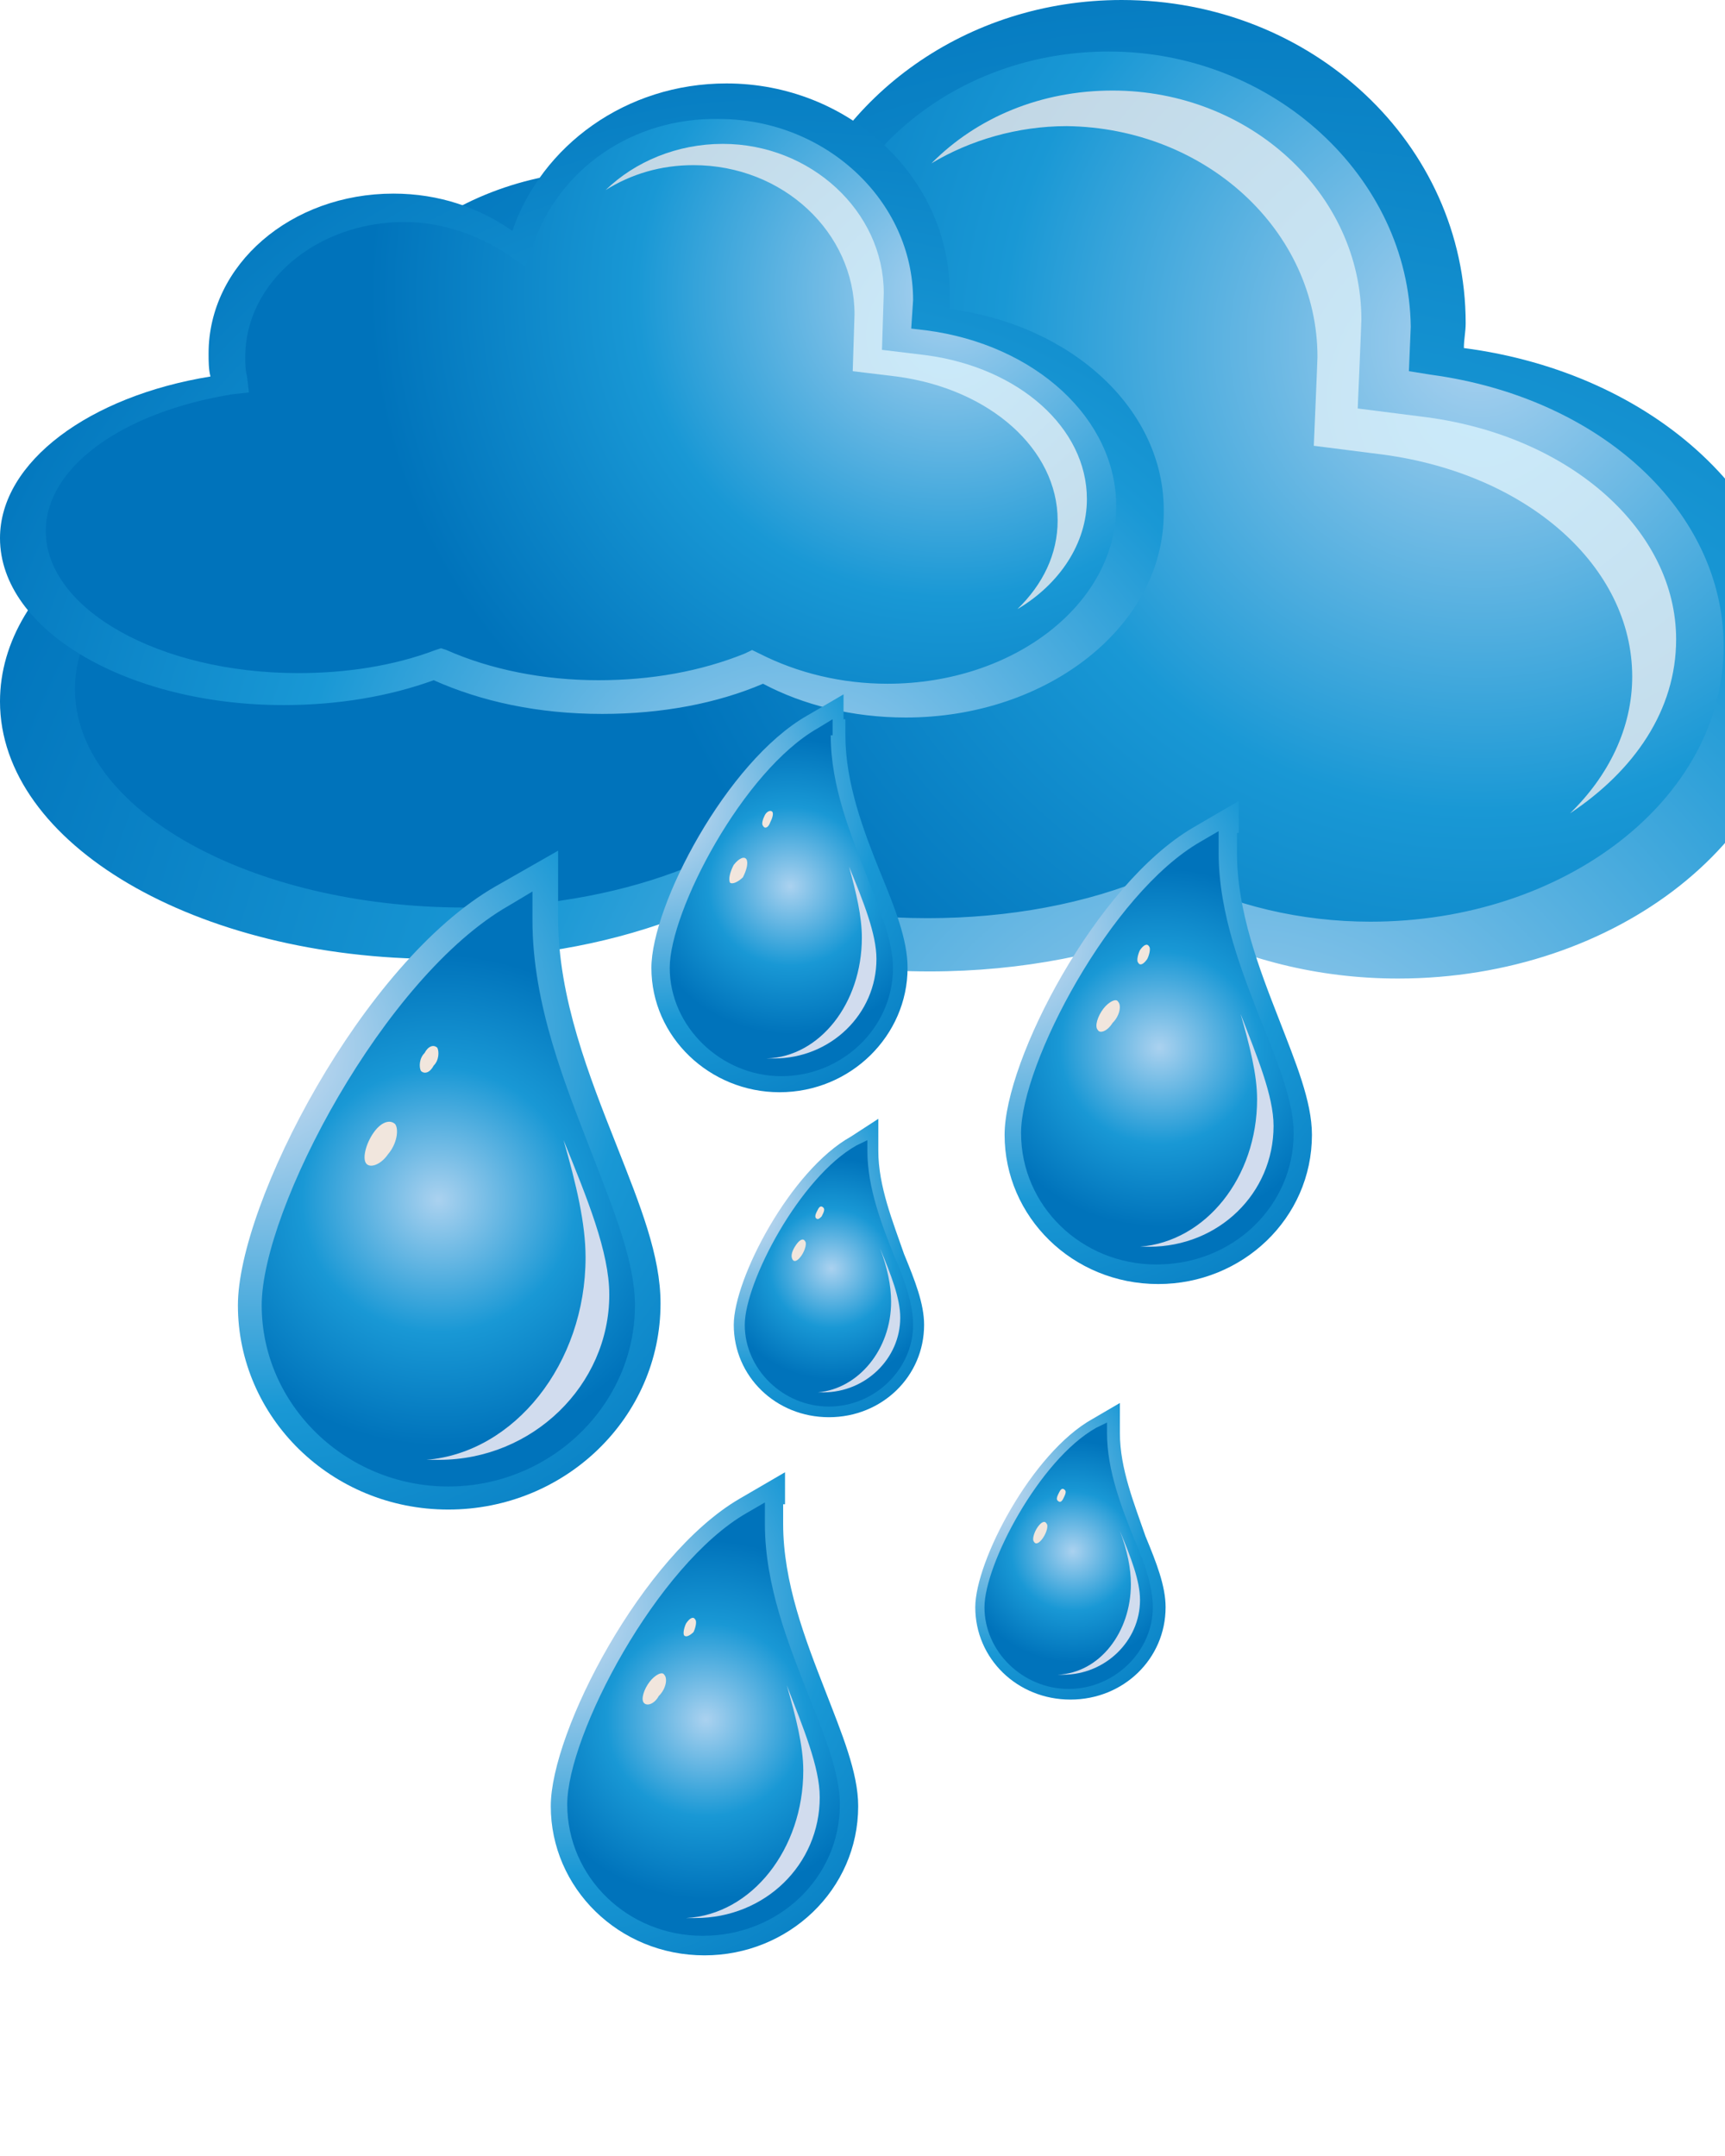 <svg width="24" height="30" viewBox="0 0 24 30" fill="none" xmlns="http://www.w3.org/2000/svg">
<g clip-path="url(#clip0_101_643)">
<path d="M20.367 4.843C20.367 4.72 20.392 4.621 20.392 4.498C20.392 2.002 18.254 0 15.606 0C13.442 0 11.634 1.334 11.023 3.163C10.336 2.669 9.445 2.372 8.478 2.372C6.288 2.372 4.481 3.904 4.481 5.783C4.481 5.956 4.506 6.104 4.532 6.277C1.935 6.697 0 8.081 0 9.761C0 11.738 2.724 13.344 6.11 13.344C7.307 13.344 8.401 13.147 9.343 12.801C10.361 13.245 11.584 13.517 12.933 13.517C14.231 13.517 15.402 13.27 16.395 12.875C17.286 13.344 18.33 13.616 19.45 13.616C22.505 13.616 25 11.639 25 9.217C25 6.993 23.014 5.189 20.367 4.843Z" fill="url(#paint0_radial_101_643)"/>
<path d="M11.43 3.484L11.278 3.929L10.896 3.657C10.285 3.213 9.496 2.965 8.706 2.965C6.822 2.965 5.295 4.275 5.295 5.857C5.295 5.98 5.295 6.128 5.32 6.277L5.371 6.598L5.04 6.647C2.698 7.018 1.043 8.229 1.043 9.588C1.043 11.268 3.487 12.628 6.466 12.628C7.51 12.628 8.528 12.455 9.394 12.133L9.521 12.084L9.648 12.133C10.59 12.553 11.71 12.776 12.907 12.776C14.027 12.776 15.122 12.578 16.038 12.183L16.191 12.109L16.344 12.183C17.159 12.603 18.101 12.825 19.068 12.825C21.767 12.825 23.981 11.12 23.981 8.995C23.981 7.117 22.276 5.535 19.908 5.214L19.602 5.165L19.628 4.547C19.602 2.471 17.719 0.717 15.427 0.717C13.569 0.717 11.965 1.829 11.43 3.484Z" fill="url(#paint1_radial_101_643)"/>
<path d="M23.32 8.896C23.32 7.389 21.869 6.079 19.858 5.807L18.89 5.684C18.89 5.684 18.941 4.498 18.941 4.448C18.941 2.694 17.388 1.26 15.479 1.26C14.486 1.26 13.595 1.631 12.959 2.273C13.493 1.952 14.155 1.755 14.842 1.755C16.777 1.779 18.33 3.213 18.33 4.967C18.33 5.016 18.279 6.203 18.279 6.203L19.247 6.326C21.258 6.598 22.709 7.883 22.709 9.415C22.709 10.132 22.378 10.799 21.843 11.318C22.735 10.725 23.32 9.885 23.32 8.896Z" fill="url(#paint2_radial_101_643)"/>
<path d="M13.213 4.3C13.213 4.226 13.213 4.152 13.213 4.077C13.213 2.471 11.813 1.161 10.107 1.161C8.707 1.161 7.536 2.026 7.128 3.213C6.67 2.891 6.11 2.694 5.474 2.694C4.048 2.694 2.902 3.682 2.902 4.918C2.902 5.017 2.902 5.14 2.928 5.239C1.247 5.511 0 6.425 0 7.488C0 8.773 1.782 9.811 3.946 9.811C4.71 9.811 5.423 9.687 6.034 9.465C6.696 9.761 7.485 9.934 8.376 9.934C9.216 9.934 9.98 9.786 10.616 9.514C11.176 9.811 11.864 9.984 12.602 9.984C14.588 9.984 16.191 8.699 16.191 7.142C16.217 5.708 14.918 4.522 13.213 4.3Z" fill="url(#paint3_radial_101_643)"/>
<path d="M7.409 3.435L7.307 3.707L7.052 3.534C6.645 3.262 6.136 3.089 5.627 3.089C4.405 3.089 3.412 3.929 3.412 4.967C3.412 5.066 3.412 5.14 3.437 5.239L3.463 5.461L3.233 5.486C1.706 5.733 0.637 6.499 0.637 7.389C0.637 8.476 2.215 9.366 4.15 9.366C4.812 9.366 5.474 9.267 6.059 9.045L6.136 9.02L6.212 9.045C6.823 9.316 7.561 9.465 8.325 9.465C9.063 9.465 9.751 9.341 10.362 9.094L10.464 9.045L10.565 9.094C11.1 9.366 11.711 9.514 12.348 9.514C14.104 9.514 15.53 8.402 15.53 7.043C15.53 5.832 14.41 4.794 12.882 4.596L12.678 4.572L12.704 4.176C12.704 2.792 11.482 1.656 10.005 1.656C8.809 1.631 7.765 2.348 7.409 3.435Z" fill="url(#paint4_radial_101_643)"/>
<path d="M15.122 6.944C15.122 5.956 14.18 5.115 12.882 4.942L12.271 4.868C12.271 4.868 12.296 4.102 12.296 4.077C12.296 2.941 11.278 2.002 10.056 2.002C9.42 2.002 8.834 2.249 8.427 2.644C8.783 2.422 9.191 2.298 9.649 2.298C10.896 2.298 11.889 3.237 11.889 4.374C11.889 4.399 11.864 5.165 11.864 5.165L12.475 5.239C13.773 5.412 14.715 6.252 14.715 7.241C14.715 7.71 14.511 8.13 14.155 8.476C14.74 8.13 15.122 7.562 15.122 6.944Z" fill="url(#paint5_radial_101_643)"/>
<path d="M7.765 12.405V12.776C7.765 13.888 8.198 14.975 8.579 15.939C8.91 16.779 9.19 17.471 9.19 18.138C9.19 19.72 7.867 21.005 6.237 21.005C4.608 21.005 3.31 19.72 3.31 18.163C3.31 16.755 5.041 13.394 6.899 12.331L7.765 11.837V12.405Z" fill="url(#paint6_radial_101_643)"/>
<path d="M7.408 12.801C7.408 13.987 7.867 15.099 8.249 16.087C8.554 16.878 8.834 17.57 8.834 18.163C8.834 19.547 7.663 20.684 6.237 20.684C4.812 20.684 3.641 19.547 3.641 18.163C3.641 16.829 5.346 13.591 7.077 12.603L7.408 12.405V12.801Z" fill="url(#paint7_radial_101_643)"/>
<path d="M8.147 17.496C8.147 17.026 8.019 16.483 7.841 15.865C8.172 16.68 8.477 17.422 8.477 18.015C8.477 19.275 7.408 20.313 6.11 20.313C6.059 20.313 5.983 20.313 5.932 20.313C7.154 20.214 8.147 18.979 8.147 17.496Z" fill="#D1DCEE"/>
<path d="M5.856 14.901C5.83 14.852 5.83 14.728 5.906 14.654C5.957 14.555 6.034 14.53 6.085 14.58C6.11 14.629 6.11 14.753 6.034 14.827C5.983 14.926 5.906 14.951 5.856 14.901Z" fill="#F1E6DD"/>
<path d="M5.092 16.186C5.041 16.112 5.092 15.914 5.194 15.766C5.295 15.618 5.423 15.568 5.499 15.643C5.55 15.717 5.525 15.914 5.397 16.063C5.295 16.211 5.143 16.26 5.092 16.186Z" fill="#F1E6DD"/>
<path d="M11.762 10.008V10.231C11.762 10.898 12.016 11.565 12.245 12.133C12.449 12.628 12.627 13.072 12.627 13.468C12.627 14.407 11.838 15.198 10.845 15.198C9.878 15.198 9.063 14.432 9.063 13.468C9.063 12.603 10.107 10.601 11.227 9.959L11.736 9.662V10.008H11.762Z" fill="url(#paint8_radial_101_643)"/>
<path d="M11.558 10.231C11.558 10.947 11.838 11.614 12.067 12.208C12.246 12.677 12.424 13.097 12.424 13.468C12.424 14.308 11.711 14.975 10.871 14.975C10.031 14.975 9.318 14.283 9.318 13.468C9.318 12.677 10.336 10.725 11.38 10.132L11.584 10.008V10.231H11.558Z" fill="url(#paint9_radial_101_643)"/>
<path d="M11.991 13.048C11.991 12.751 11.914 12.43 11.813 12.059C12.016 12.554 12.194 12.998 12.194 13.344C12.194 14.11 11.558 14.728 10.769 14.728C10.743 14.728 10.693 14.728 10.667 14.728C11.405 14.704 11.991 13.962 11.991 13.048Z" fill="#D1DCEE"/>
<path d="M10.616 11.491C10.59 11.466 10.616 11.392 10.641 11.343C10.666 11.293 10.717 11.269 10.743 11.293C10.768 11.318 10.743 11.392 10.717 11.441C10.692 11.516 10.641 11.54 10.616 11.491Z" fill="#F1E6DD"/>
<path d="M10.157 12.282C10.132 12.232 10.157 12.133 10.208 12.035C10.285 11.936 10.361 11.911 10.387 11.96C10.412 12.01 10.387 12.109 10.336 12.208C10.259 12.282 10.183 12.306 10.157 12.282Z" fill="#F1E6DD"/>
<path d="M12.22 15.84V16.013C12.22 16.507 12.424 17.002 12.577 17.447C12.729 17.817 12.857 18.138 12.857 18.435C12.857 19.152 12.271 19.72 11.533 19.72C10.794 19.72 10.209 19.152 10.209 18.435C10.209 17.792 10.998 16.285 11.838 15.816L12.22 15.568V15.84Z" fill="url(#paint10_radial_101_643)"/>
<path d="M12.068 16.013C12.068 16.532 12.271 17.051 12.449 17.496C12.602 17.842 12.704 18.163 12.704 18.435C12.704 19.053 12.169 19.572 11.533 19.572C10.896 19.572 10.362 19.053 10.362 18.435C10.362 17.842 11.126 16.384 11.915 15.939L12.068 15.865V16.013Z" fill="url(#paint11_radial_101_643)"/>
<path d="M12.398 18.114C12.398 17.891 12.347 17.644 12.245 17.372C12.398 17.743 12.525 18.064 12.525 18.336C12.525 18.904 12.042 19.374 11.456 19.374C11.431 19.374 11.405 19.374 11.38 19.374C11.94 19.325 12.398 18.781 12.398 18.114Z" fill="#D1DCEE"/>
<path d="M11.354 16.952C11.329 16.927 11.354 16.878 11.38 16.829C11.405 16.779 11.431 16.779 11.456 16.804C11.482 16.829 11.456 16.878 11.431 16.927C11.405 16.952 11.38 16.977 11.354 16.952Z" fill="#F1E6DD"/>
<path d="M11.024 17.521C10.998 17.471 11.024 17.397 11.075 17.323C11.126 17.249 11.176 17.224 11.202 17.273C11.227 17.298 11.202 17.397 11.151 17.471C11.1 17.545 11.049 17.57 11.024 17.521Z" fill="#F1E6DD"/>
<path d="M15.581 19.769V19.942C15.581 20.437 15.784 20.931 15.937 21.376C16.09 21.746 16.217 22.068 16.217 22.364C16.217 23.081 15.632 23.649 14.893 23.649C14.155 23.649 13.569 23.081 13.569 22.364C13.569 21.722 14.358 20.214 15.199 19.745L15.581 19.522V19.769Z" fill="url(#paint12_radial_101_643)"/>
<path d="M15.402 19.942C15.402 20.461 15.606 20.98 15.784 21.425C15.937 21.771 16.039 22.092 16.039 22.364C16.039 22.982 15.504 23.501 14.868 23.501C14.231 23.501 13.697 22.982 13.697 22.364C13.697 21.771 14.46 20.313 15.25 19.868L15.402 19.794V19.942Z" fill="url(#paint13_radial_101_643)"/>
<path d="M15.734 22.043C15.734 21.82 15.683 21.573 15.581 21.302C15.734 21.672 15.861 21.993 15.861 22.265C15.861 22.834 15.377 23.303 14.792 23.303C14.766 23.303 14.741 23.303 14.715 23.303C15.301 23.279 15.734 22.71 15.734 22.043Z" fill="#D1DCEE"/>
<path d="M14.715 20.881C14.689 20.857 14.715 20.807 14.74 20.758C14.766 20.708 14.791 20.708 14.816 20.733C14.842 20.758 14.816 20.807 14.791 20.857C14.766 20.906 14.74 20.906 14.715 20.881Z" fill="#F1E6DD"/>
<path d="M14.384 21.45C14.359 21.425 14.384 21.326 14.435 21.252C14.486 21.178 14.537 21.153 14.562 21.203C14.588 21.227 14.562 21.326 14.511 21.4C14.46 21.474 14.409 21.499 14.384 21.45Z" fill="#F1E6DD"/>
<path d="M10.896 20.931V21.203C10.896 22.018 11.202 22.809 11.482 23.526C11.711 24.119 11.94 24.662 11.94 25.132C11.94 26.293 10.973 27.208 9.802 27.208C8.605 27.208 7.663 26.268 7.663 25.132C7.663 24.094 8.936 21.647 10.285 20.857L10.922 20.486V20.931H10.896Z" fill="url(#paint14_radial_101_643)"/>
<path d="M10.642 21.203C10.642 22.068 10.973 22.883 11.253 23.6C11.482 24.168 11.685 24.687 11.685 25.107C11.685 26.12 10.845 26.936 9.776 26.936C8.732 26.936 7.892 26.12 7.892 25.107C7.892 24.143 9.14 21.771 10.387 21.054L10.642 20.906V21.203Z" fill="url(#paint15_radial_101_643)"/>
<path d="M11.176 24.638C11.176 24.292 11.074 23.896 10.947 23.451C11.176 24.044 11.405 24.588 11.405 25.008C11.405 25.947 10.642 26.689 9.674 26.689C9.623 26.689 9.598 26.689 9.547 26.689C10.463 26.639 11.176 25.725 11.176 24.638Z" fill="#D1DCEE"/>
<path d="M9.521 22.759C9.496 22.735 9.521 22.636 9.547 22.587C9.598 22.512 9.649 22.488 9.674 22.537C9.699 22.562 9.674 22.661 9.649 22.71C9.598 22.759 9.547 22.784 9.521 22.759Z" fill="#F1E6DD"/>
<path d="M8.961 23.698C8.911 23.649 8.961 23.501 9.038 23.402C9.114 23.303 9.216 23.254 9.241 23.303C9.292 23.353 9.267 23.501 9.165 23.6C9.114 23.698 9.012 23.748 8.961 23.698Z" fill="#F1E6DD"/>
<path d="M17.21 11.59V11.862C17.21 12.677 17.515 13.468 17.795 14.184C18.024 14.778 18.253 15.321 18.253 15.791C18.253 16.952 17.286 17.867 16.115 17.867C14.918 17.867 13.977 16.927 13.977 15.791C13.977 14.753 15.249 12.306 16.599 11.516L17.235 11.145V11.59H17.21Z" fill="url(#paint16_radial_101_643)"/>
<path d="M16.955 11.862C16.955 12.727 17.286 13.542 17.566 14.259C17.795 14.827 17.999 15.346 17.999 15.766C17.999 16.779 17.159 17.595 16.09 17.595C15.046 17.595 14.206 16.779 14.206 15.766C14.206 14.802 15.453 12.43 16.701 11.713L16.955 11.565V11.862Z" fill="url(#paint17_radial_101_643)"/>
<path d="M17.49 15.297C17.49 14.951 17.388 14.555 17.261 14.11C17.49 14.704 17.719 15.247 17.719 15.667C17.719 16.606 16.955 17.348 15.988 17.348C15.937 17.348 15.911 17.348 15.86 17.348C16.777 17.273 17.49 16.384 17.49 15.297Z" fill="#D1DCEE"/>
<path d="M15.835 13.394C15.809 13.369 15.835 13.27 15.86 13.221C15.911 13.147 15.962 13.122 15.988 13.171C16.013 13.196 15.988 13.295 15.962 13.344C15.911 13.418 15.86 13.443 15.835 13.394Z" fill="#F1E6DD"/>
<path d="M15.275 14.333C15.224 14.283 15.275 14.135 15.351 14.036C15.428 13.937 15.53 13.888 15.555 13.937C15.606 13.987 15.58 14.135 15.479 14.234C15.402 14.357 15.3 14.382 15.275 14.333Z" fill="#F1E6DD"/>
</g>
<defs>
<radialGradient id="paint0_radial_101_643" cx="0" cy="0" r="1" gradientUnits="userSpaceOnUse" gradientTransform="translate(17.197 16.681) scale(19.654 19.078)">
<stop offset="0.006" stop-color="#A9D1EF"/>
<stop offset="0.539" stop-color="#1998D5"/>
<stop offset="1" stop-color="#0073BB"/>
</radialGradient>
<radialGradient id="paint1_radial_101_643" cx="0" cy="0" r="1" gradientUnits="userSpaceOnUse" gradientTransform="translate(20.664 4.771) scale(12.449 12.084)">
<stop offset="0.006" stop-color="#A9D1EF"/>
<stop offset="0.539" stop-color="#1998D5"/>
<stop offset="1" stop-color="#0073BB"/>
</radialGradient>
<radialGradient id="paint2_radial_101_643" cx="0" cy="0" r="1" gradientUnits="userSpaceOnUse" gradientTransform="translate(20.593 5.554) scale(14.929 14.489)">
<stop stop-color="#CBEBFB"/>
<stop offset="0.777" stop-color="#BDCDDA"/>
<stop offset="1" stop-color="#B9C4D0"/>
</radialGradient>
<radialGradient id="paint3_radial_101_643" cx="0" cy="0" r="1" gradientUnits="userSpaceOnUse" gradientTransform="translate(10.956 11.799) scale(12.735 12.361)">
<stop offset="0.006" stop-color="#A9D1EF"/>
<stop offset="0.539" stop-color="#1998D5"/>
<stop offset="1" stop-color="#0073BB"/>
</radialGradient>
<radialGradient id="paint4_radial_101_643" cx="0" cy="0" r="1" gradientUnits="userSpaceOnUse" gradientTransform="translate(13.203 4.082) scale(8.066 7.83)">
<stop offset="0.006" stop-color="#A9D1EF"/>
<stop offset="0.539" stop-color="#1998D5"/>
<stop offset="1" stop-color="#0073BB"/>
</radialGradient>
<radialGradient id="paint5_radial_101_643" cx="0" cy="0" r="1" gradientUnits="userSpaceOnUse" gradientTransform="translate(13.178 4.663) scale(9.672 9.388)">
<stop stop-color="#CBEBFB"/>
<stop offset="0.777" stop-color="#BDCDDA"/>
<stop offset="1" stop-color="#B9C4D0"/>
</radialGradient>
<radialGradient id="paint6_radial_101_643" cx="0" cy="0" r="1" gradientUnits="userSpaceOnUse" gradientTransform="translate(3.55 14.59) scale(9.582 9.301)">
<stop offset="0.006" stop-color="#D3DFF2"/>
<stop offset="0.539" stop-color="#1998D5"/>
<stop offset="1" stop-color="#0073BB"/>
</radialGradient>
<radialGradient id="paint7_radial_101_643" cx="0" cy="0" r="1" gradientUnits="userSpaceOnUse" gradientTransform="translate(6.1 16.696) rotate(180) scale(3.526 3.422)">
<stop offset="0.006" stop-color="#A9D1EF"/>
<stop offset="0.539" stop-color="#1998D5"/>
<stop offset="1" stop-color="#0073BB"/>
</radialGradient>
<radialGradient id="paint8_radial_101_643" cx="0" cy="0" r="1" gradientUnits="userSpaceOnUse" gradientTransform="translate(9.102 11.2) scale(5.767 5.598)">
<stop offset="0.006" stop-color="#D3DFF2"/>
<stop offset="0.539" stop-color="#1998D5"/>
<stop offset="1" stop-color="#0073BB"/>
</radialGradient>
<radialGradient id="paint9_radial_101_643" cx="0" cy="0" r="1" gradientUnits="userSpaceOnUse" gradientTransform="translate(10.995 12.331) rotate(180) scale(2.121 2.058)">
<stop offset="0.006" stop-color="#A9D1EF"/>
<stop offset="0.539" stop-color="#1998D5"/>
<stop offset="1" stop-color="#0073BB"/>
</radialGradient>
<radialGradient id="paint10_radial_101_643" cx="0" cy="0" r="1" gradientUnits="userSpaceOnUse" gradientTransform="translate(10.328 16.816) scale(4.308 4.181)">
<stop offset="0.006" stop-color="#D3DFF2"/>
<stop offset="0.539" stop-color="#1998D5"/>
<stop offset="1" stop-color="#0073BB"/>
</radialGradient>
<radialGradient id="paint11_radial_101_643" cx="0" cy="0" r="1" gradientUnits="userSpaceOnUse" gradientTransform="translate(11.568 17.65) rotate(180) scale(1.584 1.538)">
<stop offset="0.006" stop-color="#A9D1EF"/>
<stop offset="0.539" stop-color="#1998D5"/>
<stop offset="1" stop-color="#0073BB"/>
</radialGradient>
<radialGradient id="paint12_radial_101_643" cx="0" cy="0" r="1" gradientUnits="userSpaceOnUse" gradientTransform="translate(13.685 20.751) scale(4.308 4.181)">
<stop offset="0.006" stop-color="#D3DFF2"/>
<stop offset="0.539" stop-color="#1998D5"/>
<stop offset="1" stop-color="#0073BB"/>
</radialGradient>
<radialGradient id="paint13_radial_101_643" cx="0" cy="0" r="1" gradientUnits="userSpaceOnUse" gradientTransform="translate(14.926 21.585) rotate(180) scale(1.584 1.538)">
<stop offset="0.006" stop-color="#A9D1EF"/>
<stop offset="0.539" stop-color="#1998D5"/>
<stop offset="1" stop-color="#0073BB"/>
</radialGradient>
<radialGradient id="paint14_radial_101_643" cx="0" cy="0" r="1" gradientUnits="userSpaceOnUse" gradientTransform="translate(7.743 22.441) scale(6.999 6.794)">
<stop offset="0.006" stop-color="#D3DFF2"/>
<stop offset="0.539" stop-color="#1998D5"/>
<stop offset="1" stop-color="#0073BB"/>
</radialGradient>
<radialGradient id="paint15_radial_101_643" cx="0" cy="0" r="1" gradientUnits="userSpaceOnUse" gradientTransform="translate(9.822 23.928) rotate(180) scale(2.575 2.499)">
<stop offset="0.006" stop-color="#A9D1EF"/>
<stop offset="0.539" stop-color="#1998D5"/>
<stop offset="1" stop-color="#0073BB"/>
</radialGradient>
<radialGradient id="paint16_radial_101_643" cx="0" cy="0" r="1" gradientUnits="userSpaceOnUse" gradientTransform="translate(14.051 13.088) scale(6.999 6.794)">
<stop offset="0.006" stop-color="#D3DFF2"/>
<stop offset="0.539" stop-color="#1998D5"/>
<stop offset="1" stop-color="#0073BB"/>
</radialGradient>
<radialGradient id="paint17_radial_101_643" cx="0" cy="0" r="1" gradientUnits="userSpaceOnUse" gradientTransform="translate(16.13 14.575) rotate(180) scale(2.575 2.499)">
<stop offset="0.006" stop-color="#A9D1EF"/>
<stop offset="0.539" stop-color="#1998D5"/>
<stop offset="1" stop-color="#0073BB"/>
</radialGradient>
<clipPath id="clip0_101_643">
<rect width="24" height="30" fill="white"/>
</clipPath>
</defs>
</svg>
